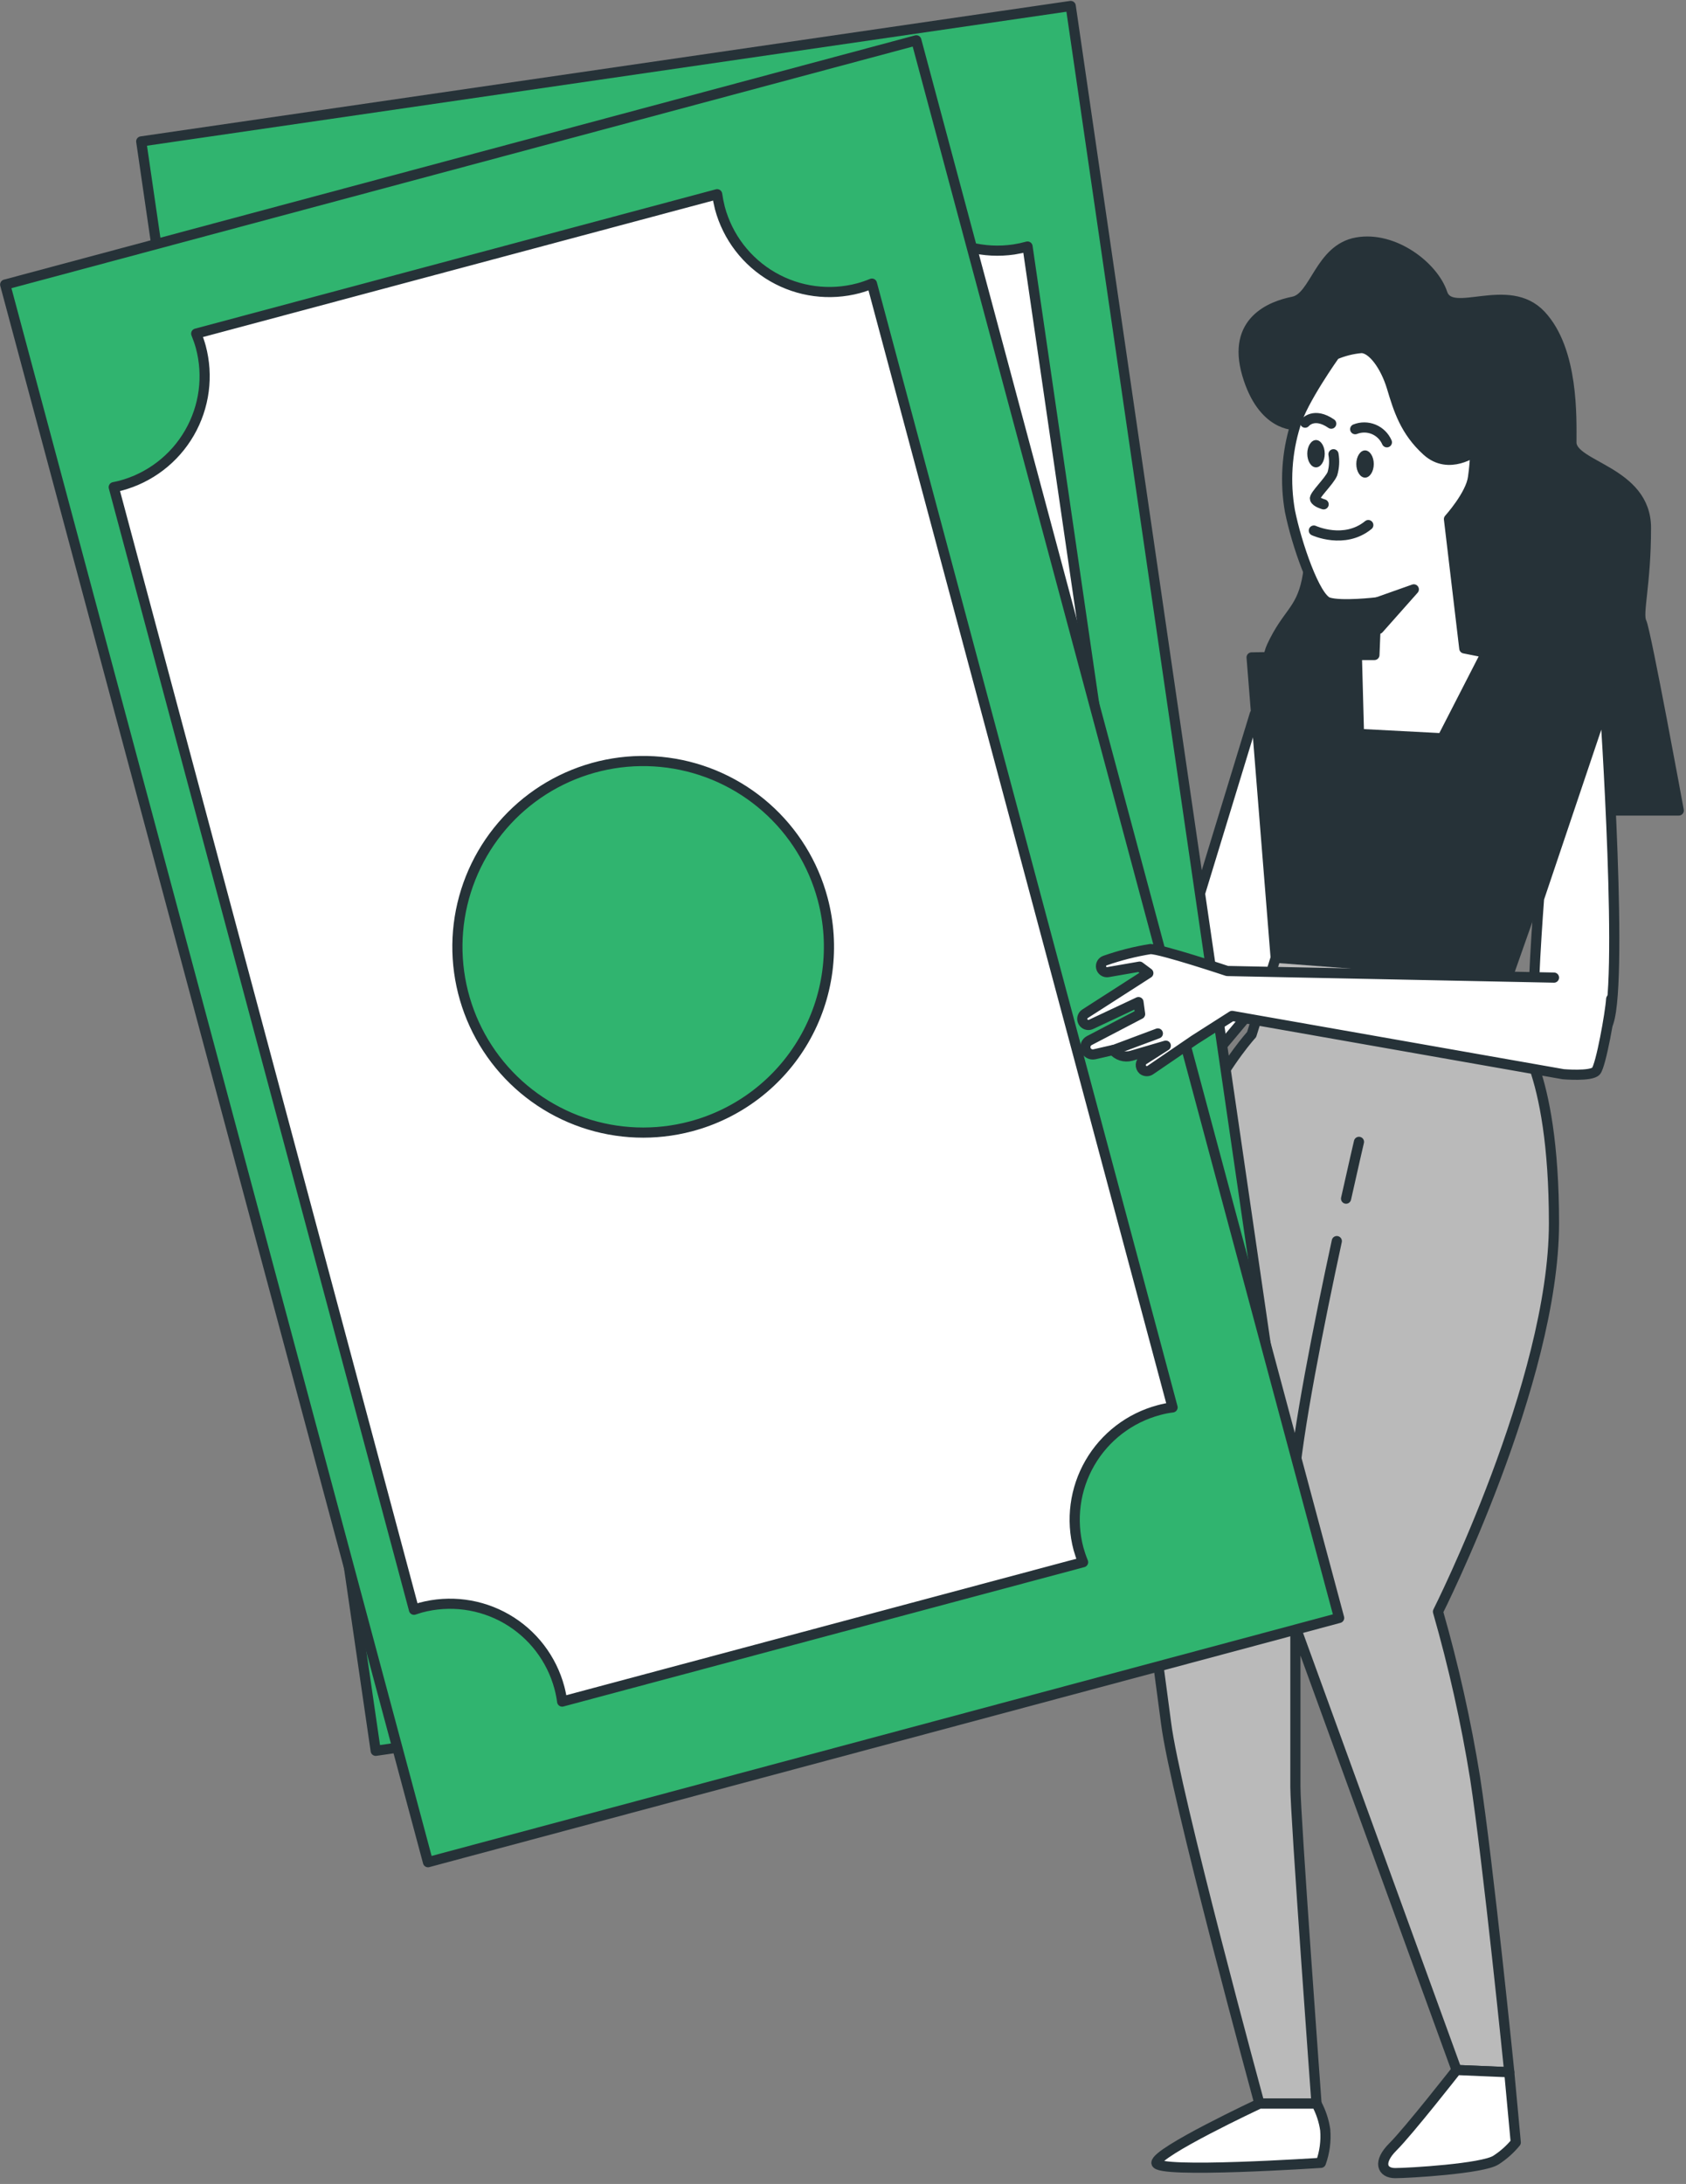 <?xml version="1.0" encoding="UTF-8"?> <svg xmlns="http://www.w3.org/2000/svg" width="166" height="215" viewBox="0 0 166 215" fill="none"><rect x="0" y="0" width="166" height="215" fill="#808080" stroke="none"/> <path d="M123.539 70.311L115.999 95.001L99.279 82.151C99.027 80.548 98.693 78.96 98.279 77.391C97.949 76.611 95.959 74.291 95.509 73.391C95.059 72.491 94.409 73.281 94.409 73.951C94.409 74.621 95.959 76.831 95.959 76.831L95.179 77.601L88.979 74.651C88.907 74.618 88.829 74.599 88.75 74.596C88.67 74.593 88.591 74.606 88.516 74.634C88.442 74.662 88.374 74.704 88.316 74.758C88.258 74.813 88.212 74.878 88.179 74.951V74.951C88.12 75.073 88.106 75.212 88.139 75.343C88.172 75.475 88.25 75.591 88.359 75.671L91.749 78.271L91.309 79.151L85.659 76.831C85.588 76.802 85.511 76.788 85.434 76.79C85.358 76.792 85.282 76.809 85.212 76.841C85.141 76.873 85.079 76.918 85.027 76.975C84.975 77.032 84.935 77.098 84.909 77.171V77.171C84.871 77.293 84.874 77.424 84.92 77.544C84.965 77.664 85.049 77.765 85.159 77.831L90.309 80.831L86.949 81.491C86.871 81.507 86.797 81.539 86.732 81.585C86.667 81.632 86.612 81.691 86.572 81.76C86.531 81.829 86.505 81.906 86.496 81.985C86.487 82.064 86.495 82.145 86.519 82.221V82.221C86.558 82.334 86.631 82.431 86.728 82.501C86.824 82.571 86.94 82.609 87.059 82.611H90.529L87.529 83.711C87.529 83.711 87.919 84.581 88.529 84.551L92.079 84.381L97.289 84.711C97.289 84.711 114.219 102.461 114.779 103.001C115.339 103.541 118.659 104.751 119.319 104.091C119.979 103.431 127.409 94.451 127.409 94.451L126.299 71.201C126.299 71.201 125.199 69.001 123.539 70.311Z" fill="white" stroke="#263238" stroke-linecap="round" stroke-linejoin="round"></path> <path d="M127.538 41.83C127.538 41.83 124.308 42.05 122.788 36.83C121.268 31.61 125.168 30.13 127.328 29.7C129.488 29.27 129.918 24.52 133.588 23.87C137.258 23.22 141.138 26.25 142.008 28.87C142.878 31.49 148.488 27.57 151.718 31.03C154.948 34.49 154.718 41.17 154.718 43.55C154.718 45.93 162.058 46.36 162.058 51.97C162.058 57.58 161.188 60.39 161.618 61.25C162.048 62.11 165.288 79.79 165.288 79.79H124.998C124.998 79.79 123.708 66.87 125.218 63.63C126.728 60.39 128.028 60.17 128.668 57.15C129.308 54.13 128.668 49.38 128.238 47.22C127.913 45.437 127.679 43.638 127.538 41.83V41.83Z" fill="#263238" stroke="#263238" stroke-linecap="round" stroke-linejoin="round"></path> <path d="M135.32 64.499L123.23 64.719L125.6 94.289L148.49 96.019L159.281 65.359L146.331 64.289L135.32 64.499Z" fill="#263238" stroke="#263238" stroke-linecap="round" stroke-linejoin="round"></path> <path d="M131.432 34.922C131.432 34.922 128.192 39.462 127.542 41.832C126.691 44.572 126.506 47.476 127.002 50.302C127.652 53.542 129.492 58.892 130.782 59.302C132.072 59.712 135.532 59.302 135.532 59.302L135.322 64.482H133.592L133.802 72.252L142.012 72.682L146.332 64.262L144.172 63.832L142.662 51.102C142.662 51.102 144.812 48.722 145.032 46.992C145.154 46.133 145.227 45.269 145.252 44.402C145.252 44.402 142.662 46.352 140.502 44.402C138.342 42.452 137.692 40.302 137.042 38.142C136.392 35.982 135.102 34.262 134.042 34.262C133.142 34.34 132.261 34.563 131.432 34.922V34.922Z" fill="white" stroke="#263238" stroke-linecap="round" stroke-linejoin="round"></path> <path d="M135.531 59.319L139.201 58.02L135.751 61.91L135.531 59.319Z" fill="#263238" stroke="#263238" stroke-linecap="round" stroke-linejoin="round"></path> <path d="M125.601 94.289L123.231 101.849C123.231 101.849 114.591 111.129 112.861 128.399C111.131 145.669 113.941 162.729 114.811 169.639C115.681 176.549 124.001 207.089 124.001 207.089H129.621C129.621 207.089 127.541 178.709 127.541 175.899V160.139L143.411 203.779L148.601 203.999C148.601 203.999 146.521 183.389 145.231 174.999C144.339 169.485 143.12 164.029 141.581 158.659C141.581 158.659 153.001 135.999 153.001 120.419C153.001 104.839 149.111 101.419 149.111 101.419L148.471 96.019L125.601 94.289Z" fill="#BABABA" stroke="#263238" stroke-linecap="round" stroke-linejoin="round"></path> <path d="M132.531 118C133.281 114.63 133.801 112.41 133.801 112.41" stroke="#263238" stroke-linecap="round" stroke-linejoin="round"></path> <path d="M127.539 160.14C127.539 160.14 126.679 155.82 127.329 146.54C127.709 141.06 129.889 130.18 131.619 122.18" stroke="#263238" stroke-linecap="round" stroke-linejoin="round"></path> <path d="M123.999 207.09C123.999 207.09 113.859 211.84 113.859 212.92C113.859 214 130.049 212.92 130.049 212.92C130.424 211.883 130.57 210.778 130.479 209.68C130.348 208.773 130.056 207.896 129.619 207.09H123.999Z" fill="white" stroke="#263238" stroke-linecap="round" stroke-linejoin="round"></path> <path d="M143.409 203.781C143.409 203.781 138.669 209.831 137.149 211.341C135.629 212.851 136.069 213.931 137.369 213.931C138.669 213.931 146.009 213.501 147.299 212.641C148.032 212.169 148.686 211.585 149.239 210.911L148.599 204.001L143.409 203.781Z" fill="white" stroke="#263238" stroke-linecap="round" stroke-linejoin="round"></path> <path d="M158.001 69.25C158.001 69.25 159.951 97.96 158.221 100.99C156.491 104.02 151.531 102.28 151.101 100.99C150.671 99.7 151.531 88.46 151.531 88.46L158.001 69.25Z" fill="white" stroke="#263238" stroke-linecap="round" stroke-linejoin="round"></path> <path d="M105.42 0.588L13.906 13.922L36.992 172.359L128.505 159.025L105.42 0.588Z" fill="#30B46F" stroke="#263238" stroke-linecap="round" stroke-linejoin="round"></path> <path d="M99.819 24.56C98.369 24.772 96.892 24.697 95.471 24.338C94.05 23.979 92.714 23.343 91.54 22.467C90.365 21.591 89.374 20.492 88.624 19.234C87.874 17.975 87.38 16.58 87.169 15.13C87.111 14.672 87.078 14.211 87.069 13.75L34.519 21.4C34.65 21.843 34.75 22.294 34.819 22.75C35.242 25.679 34.486 28.656 32.716 31.028C30.946 33.4 28.308 34.972 25.379 35.4C25.149 35.4 24.929 35.45 24.699 35.47L41.179 148.67C41.409 148.62 41.629 148.57 41.859 148.54C43.311 148.328 44.791 148.405 46.213 148.766C47.636 149.127 48.973 149.765 50.148 150.644C51.324 151.522 52.314 152.625 53.062 153.887C53.81 155.149 54.302 156.547 54.509 158C54.576 158.457 54.612 158.918 54.619 159.38L107.159 151.73C107.031 151.284 106.934 150.83 106.869 150.37C106.657 148.921 106.733 147.444 107.092 146.024C107.451 144.604 108.087 143.268 108.963 142.094C109.839 140.92 110.937 139.93 112.196 139.181C113.455 138.433 114.849 137.939 116.299 137.73C116.756 137.664 117.217 137.627 117.679 137.62L101.169 24.27C100.725 24.392 100.274 24.489 99.819 24.56V24.56ZM73.819 104.56C70.24 105.082 66.586 104.53 63.32 102.976C60.054 101.421 57.322 98.933 55.47 95.826C53.618 92.718 52.729 89.132 52.915 85.519C53.102 81.907 54.355 78.43 56.517 75.53C58.679 72.63 61.652 70.436 65.061 69.226C68.469 68.015 72.161 67.843 75.667 68.73C79.174 69.617 82.339 71.525 84.762 74.21C87.185 76.897 88.757 80.241 89.279 83.82C89.632 86.2 89.511 88.626 88.925 90.96C88.338 93.293 87.297 95.488 85.861 97.418C84.425 99.348 82.622 100.976 80.556 102.209C78.489 103.441 76.2 104.254 73.819 104.6V104.56Z" fill="white" stroke="#263238" stroke-linecap="round" stroke-linejoin="round"></path> <path d="M90.217 3.971L0.512 28.016L42.14 183.322L131.846 159.278L90.217 3.971Z" fill="#30B46F" stroke="#263238" stroke-width="1.004" stroke-linecap="round" stroke-linejoin="round"></path> <path d="M84.539 28.371C81.681 29.135 78.638 28.733 76.076 27.253C73.515 25.774 71.646 23.338 70.879 20.481C70.766 20.033 70.676 19.579 70.609 19.121L19.319 32.841C19.494 33.269 19.645 33.706 19.769 34.151C20.148 35.567 20.245 37.043 20.053 38.496C19.861 39.949 19.385 41.35 18.651 42.619C17.918 43.888 16.941 44.999 15.777 45.89C14.613 46.781 13.285 47.434 11.869 47.811C11.649 47.871 11.419 47.911 11.199 47.961L40.759 158.471L41.419 158.261C42.834 157.882 44.31 157.785 45.763 157.976C47.215 158.167 48.616 158.643 49.884 159.375C51.153 160.108 52.265 161.084 53.156 162.246C54.047 163.409 54.701 164.736 55.079 166.151C55.198 166.598 55.288 167.053 55.349 167.511L106.639 153.791C106.464 153.364 106.314 152.926 106.189 152.481C105.426 149.622 105.829 146.577 107.311 144.015C108.792 141.454 111.23 139.585 114.089 138.821C114.535 138.697 114.99 138.606 115.449 138.551L85.849 27.921C85.422 28.098 84.985 28.248 84.539 28.371V28.371ZM67.999 110.891C64.503 111.815 60.812 111.682 57.392 110.509C53.971 109.336 50.975 107.175 48.782 104.3C46.59 101.425 45.298 97.964 45.071 94.356C44.844 90.747 45.693 87.152 47.508 84.025C49.324 80.898 52.026 78.379 55.272 76.787C58.519 75.195 62.164 74.6 65.749 75.08C69.332 75.559 72.694 77.089 75.409 79.478C78.123 81.867 80.069 85.007 80.999 88.501C81.62 90.825 81.775 93.248 81.457 95.632C81.139 98.016 80.354 100.314 79.146 102.394C77.938 104.474 76.332 106.295 74.419 107.753C72.507 109.211 70.325 110.278 67.999 110.891V110.891Z" fill="white" stroke="#263238" stroke-linecap="round" stroke-linejoin="round"></path> <path d="M153.002 96.24L120.832 95.59C120.832 95.59 114.352 93.43 113.272 93.43C111.755 93.674 110.262 94.052 108.812 94.56C108.673 94.604 108.555 94.698 108.481 94.823C108.407 94.948 108.383 95.097 108.412 95.24V95.24C108.443 95.39 108.532 95.522 108.658 95.607C108.785 95.693 108.941 95.726 109.092 95.7L112.202 95.16L113.062 95.8L106.832 99.8C106.705 99.882 106.614 100.009 106.577 100.156C106.54 100.302 106.559 100.457 106.632 100.59V100.59C106.704 100.724 106.825 100.826 106.97 100.874C107.115 100.923 107.273 100.914 107.412 100.85L112.092 98.65L112.252 99.83L107.252 102.44C107.093 102.523 106.971 102.662 106.908 102.83C106.846 102.998 106.847 103.183 106.912 103.35C106.978 103.51 107.098 103.642 107.252 103.722C107.405 103.802 107.582 103.826 107.752 103.79L109.582 103.37C109.793 103.628 110.074 103.819 110.392 103.921C110.71 104.022 111.05 104.028 111.372 103.94L114.782 102.94L112.622 104.32C112.537 104.37 112.466 104.439 112.414 104.522C112.362 104.605 112.33 104.699 112.322 104.797C112.313 104.894 112.327 104.993 112.364 105.083C112.4 105.174 112.458 105.255 112.532 105.32V105.32C112.64 105.404 112.774 105.45 112.912 105.45C113.049 105.45 113.183 105.404 113.292 105.32L117.612 102.37L121.312 100.01L153.912 105.75C153.912 105.75 156.662 105.99 157.142 105.44C157.622 104.89 158.552 99.69 158.632 98.35" fill="white"></path> <path d="M153.002 96.24L120.832 95.59C120.832 95.59 114.352 93.43 113.272 93.43C111.755 93.674 110.262 94.052 108.812 94.56C108.673 94.604 108.555 94.698 108.481 94.823C108.407 94.948 108.383 95.097 108.412 95.24V95.24C108.443 95.39 108.532 95.522 108.658 95.607C108.785 95.693 108.941 95.726 109.092 95.7L112.202 95.16L113.062 95.8L106.832 99.8C106.705 99.882 106.614 100.009 106.577 100.156C106.54 100.302 106.559 100.457 106.632 100.59V100.59C106.704 100.724 106.825 100.826 106.97 100.874C107.115 100.923 107.273 100.914 107.412 100.85L112.092 98.65L112.252 99.83L107.252 102.44C107.093 102.523 106.971 102.662 106.908 102.83C106.846 102.998 106.847 103.183 106.912 103.35C106.978 103.51 107.098 103.642 107.252 103.722C107.405 103.802 107.582 103.826 107.752 103.79L109.582 103.37C109.793 103.628 110.074 103.819 110.392 103.921C110.71 104.022 111.05 104.028 111.372 103.94L114.782 102.94L112.622 104.32C112.537 104.37 112.466 104.439 112.414 104.522C112.362 104.605 112.33 104.699 112.322 104.797C112.313 104.894 112.327 104.993 112.364 105.083C112.4 105.174 112.458 105.255 112.532 105.32V105.32C112.64 105.404 112.774 105.45 112.912 105.45C113.049 105.45 113.183 105.404 113.292 105.32L117.612 102.37L121.312 100.01L153.912 105.75C153.912 105.75 156.662 105.99 157.142 105.44C157.622 104.89 158.552 99.69 158.632 98.35" stroke="#263238" stroke-linecap="round" stroke-linejoin="round"></path> <path d="M109.59 103.388L114 101.738" stroke="#263238" stroke-linecap="round" stroke-linejoin="round"></path> <path d="M130.431 44.66C130.431 45.4 130.051 46.01 129.571 46.01C129.091 46.01 128.711 45.4 128.711 44.66C128.711 43.92 129.101 43.32 129.571 43.32C130.041 43.32 130.431 43.92 130.431 44.66Z" fill="#263238"></path> <path d="M135.259 45.68C135.259 46.42 134.869 47.02 134.399 47.02C133.929 47.02 133.539 46.42 133.539 45.68C133.539 44.94 133.929 44.34 134.399 44.34C134.869 44.34 135.259 44.94 135.259 45.68Z" fill="#263238"></path> <path d="M128.5 41.608C128.5 41.608 129.36 40.528 131.07 41.708" stroke="#263238" stroke-linecap="round" stroke-linejoin="round"></path> <path d="M133.43 42.252C134.016 42.02 134.668 42.026 135.25 42.266C135.832 42.507 136.298 42.964 136.55 43.542" stroke="#263238" stroke-linecap="round" stroke-linejoin="round"></path> <path d="M131.291 44.719C131.406 45.362 131.368 46.023 131.181 46.649C130.861 47.399 129.361 48.789 129.471 49.119C129.581 49.449 130.321 49.649 130.321 49.649" stroke="#263238" stroke-linecap="round" stroke-linejoin="round"></path> <path d="M129.359 52.231C129.359 52.231 132.359 53.621 134.719 51.691" stroke="#263238" stroke-linecap="round" stroke-linejoin="round"></path> </svg> 